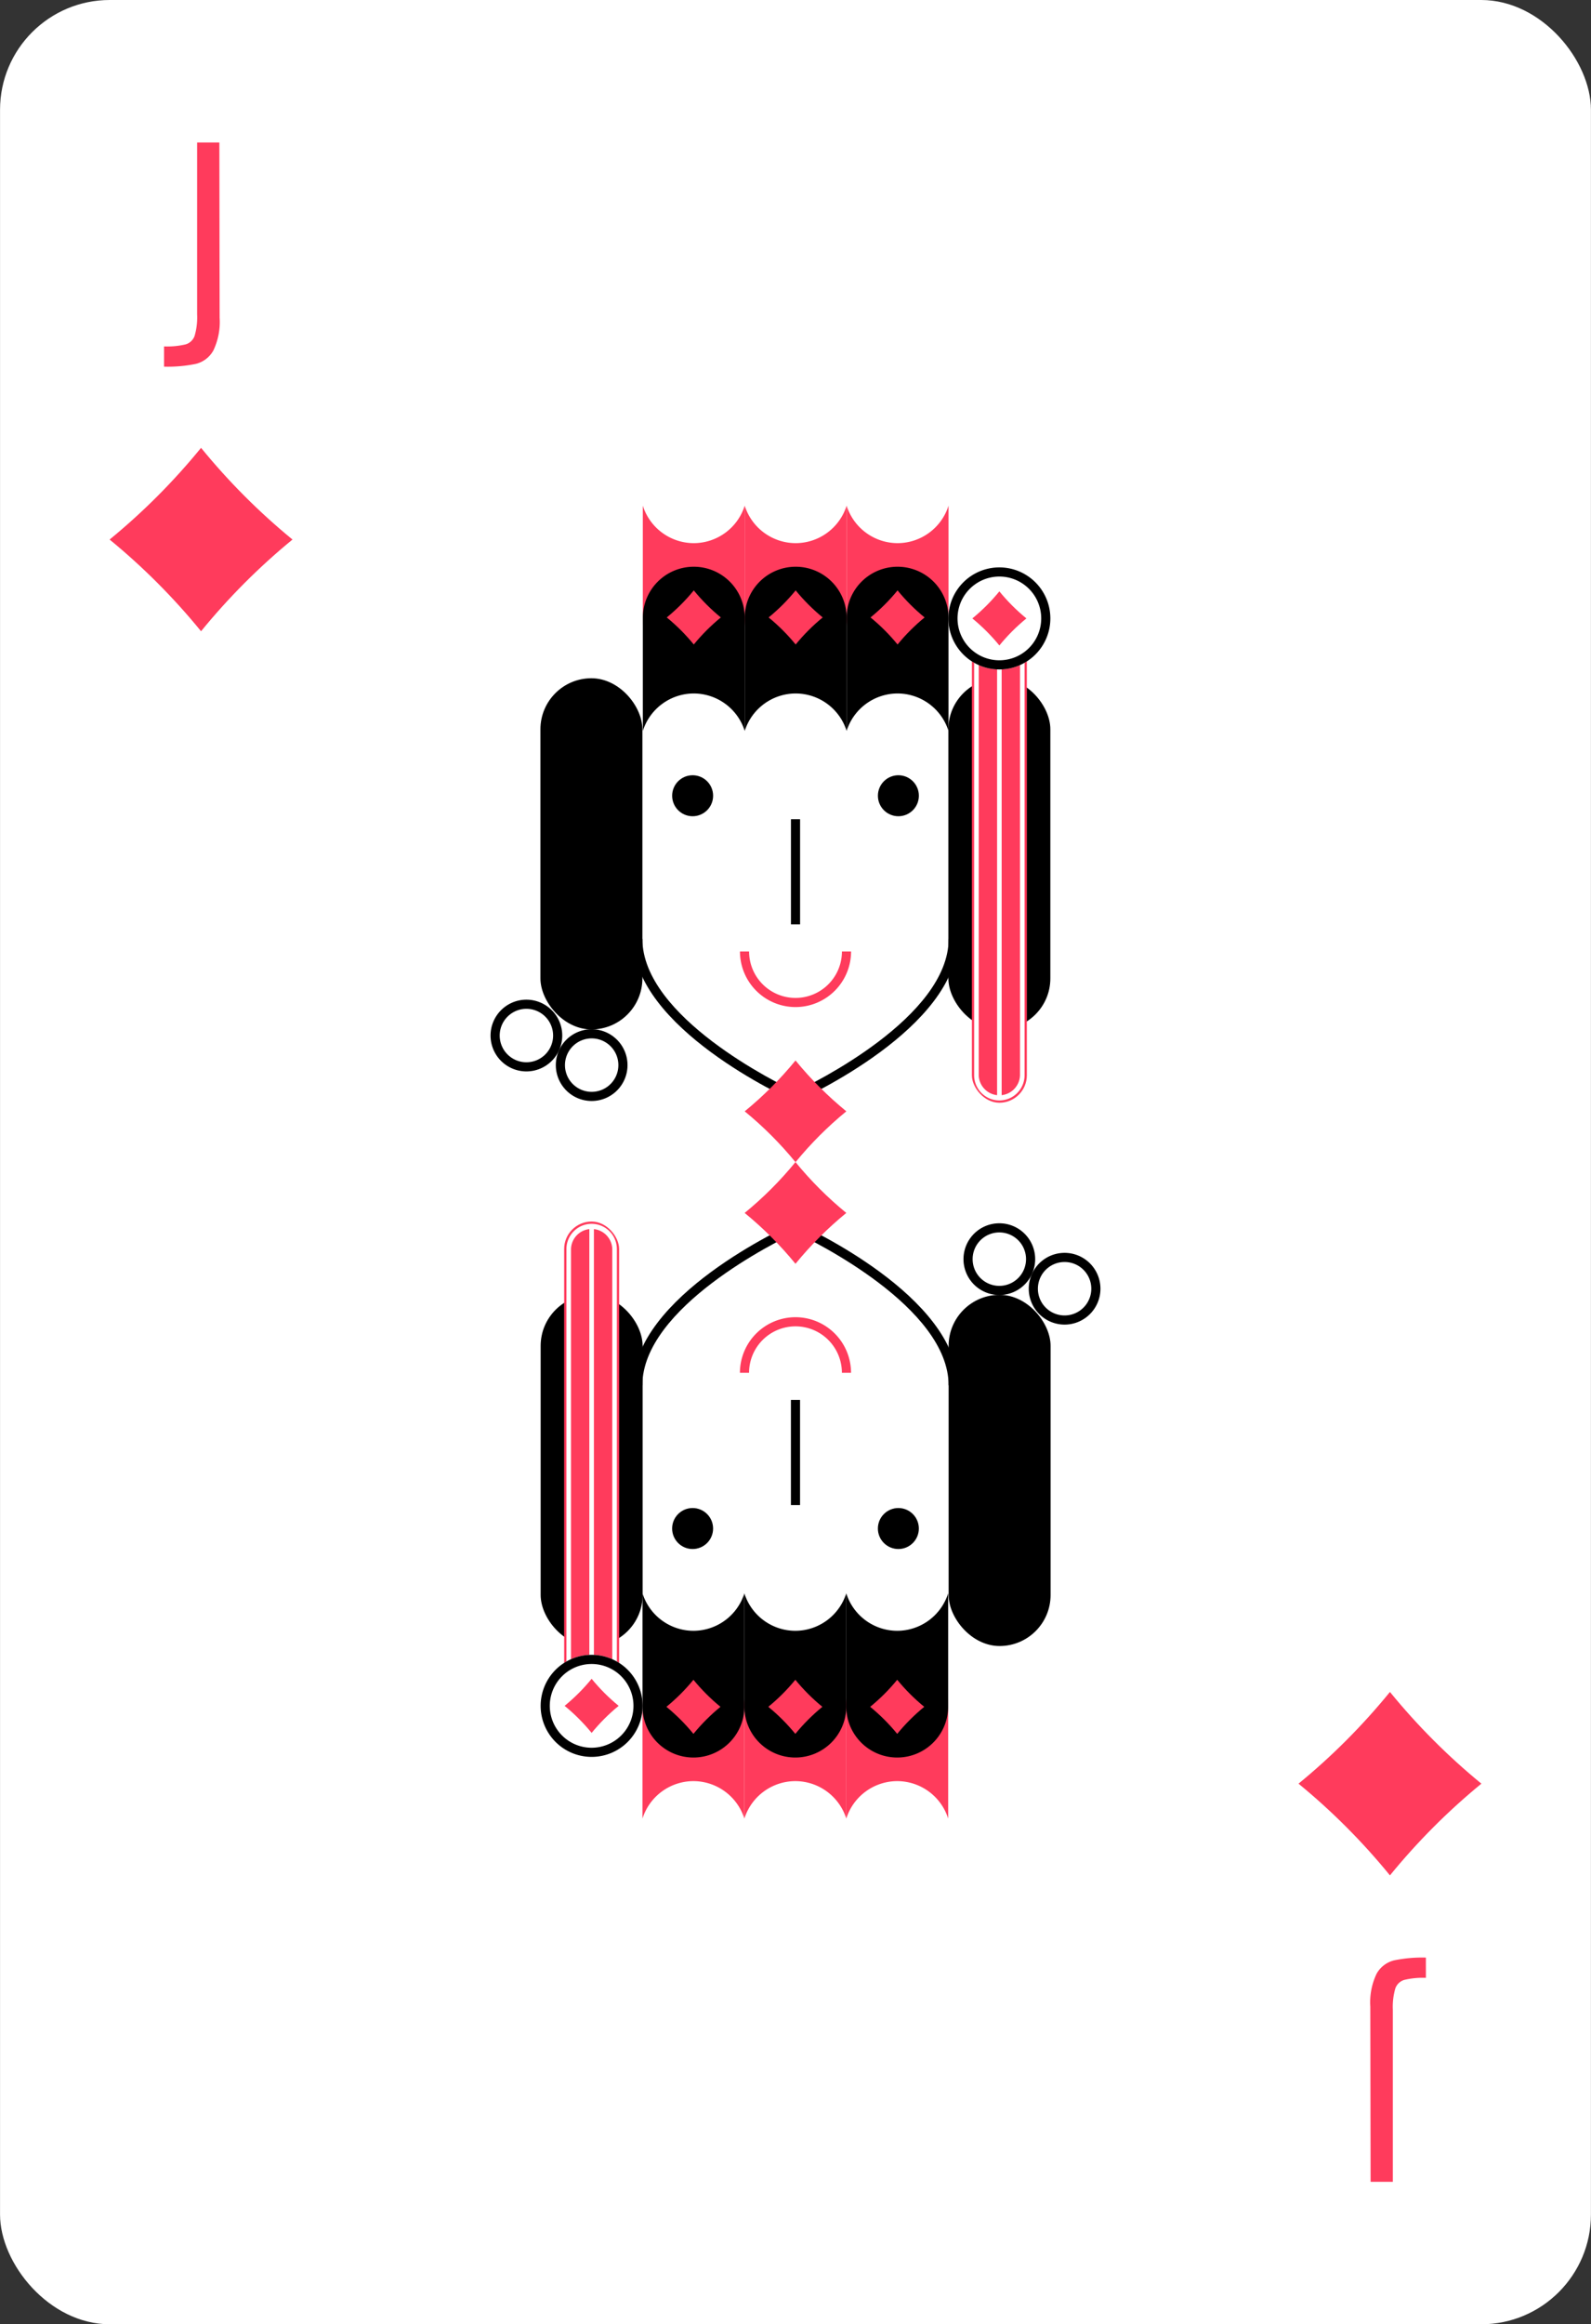 <svg xmlns="http://www.w3.org/2000/svg" viewBox="0 0 87 127"><rect x="0" y="0" width="87" height="127" fill="#333333" stroke="none"/><defs><style>.cls-1{fill:#fff;}.cls-2{fill:#ff3b5c;}</style></defs><title>card-diamonds-j</title><g id="artwork"><rect class="cls-1" x="0.002" width="86.995" height="127" rx="6"/><path class="cls-2" d="M8.97,18.929a4.374,4.374,0,0,0,1.185-.113.741.741,0,0,0,.487-.465,3.562,3.562,0,0,0,.137-1.17V7.785h1.216L12.01,17.357a3.617,3.617,0,0,1-.344,1.796,1.508,1.508,0,0,1-.952.729A7.593,7.593,0,0,1,8.97,20.034Z"/><path class="cls-2" d="M77.972,108.071a4.326,4.326,0,0,0-1.184.113.744.744,0,0,0-.488.465,3.595,3.595,0,0,0-.136,1.17v9.396H74.948l-.016-9.573a3.613,3.613,0,0,1,.344-1.795,1.506,1.506,0,0,1,.952-.73,7.589,7.589,0,0,1,1.743-.153Z"/><path class="cls-2" d="M10.994,34.492q-1.121-1.374-2.375-2.631-1.252-1.255-2.625-2.38,1.371-1.123,2.625-2.38,1.252-1.255,2.375-2.631,1.121,1.374,2.375,2.631,1.252,1.255,2.625,2.38-1.371,1.123-2.625,2.38Q12.117,33.116,10.994,34.492Z"/><path class="cls-2" d="M76.006,102.472q-1.121-1.374-2.375-2.631-1.252-1.255-2.625-2.38,1.371-1.123,2.625-2.38,1.252-1.255,2.375-2.631,1.121,1.374,2.375,2.631,1.252,1.255,2.625,2.38-1.371,1.123-2.625,2.38Q77.129,101.097,76.006,102.472Z"/><path class="cls-2" d="M37.937,29.678a2.928,2.928,0,0,1-2.786-2.047v6.186a2.786,2.786,0,0,0,2.786,2.786H37.937a2.786,2.786,0,0,0,2.786-2.786v-6.186A2.929,2.929,0,0,1,37.937,29.678Z"/><path class="cls-2" d="M43.509,29.678a2.929,2.929,0,0,1-2.786-2.047v6.186a2.786,2.786,0,0,0,2.786,2.786h0a2.786,2.786,0,0,0,2.786-2.786v-6.186A2.928,2.928,0,0,1,43.509,29.678Z"/><path class="cls-2" d="M49.082,29.678a2.929,2.929,0,0,1-2.786-2.047v6.186a2.786,2.786,0,0,0,2.786,2.786H49.082a2.786,2.786,0,0,0,2.786-2.786v-6.186A2.929,2.929,0,0,1,49.082,29.678Z"/><path class="cls-2" d="M43.501,55.027a3.041,3.041,0,0,1-3.038-3.038h.5a2.538,2.538,0,1,0,5.076,0h.5A3.041,3.041,0,0,1,43.501,55.027Z"/><rect x="43.251" y="44.762" width="0.5" height="5.746"/><path d="M28.785,55.123a1.46,1.46,0,1,1-1.46,1.46,1.461,1.461,0,0,1,1.46-1.46m0-.5a1.96,1.96,0,1,0,1.96,1.96,1.96,1.96,0,0,0-1.96-1.96Z"/><path d="M32.354,56.739a1.46,1.46,0,1,1-1.46,1.46,1.461,1.461,0,0,1,1.46-1.46m0-.5a1.96,1.96,0,1,0,1.96,1.96,1.96,1.96,0,0,0-1.96-1.96Z"/><rect x="29.552" y="37.06" width="5.576" height="19.189" rx="2.788"/><rect x="51.86" y="37.06" width="5.576" height="19.189" rx="2.788"/><circle cx="49.126" cy="43.48" r="1.12"/><circle cx="37.875" cy="43.48" r="1.12"/><path d="M49.081,37.892A2.929,2.929,0,0,0,46.295,39.939v-6.186a2.786,2.786,0,0,1,2.786-2.786h0a2.786,2.786,0,0,1,2.786,2.786v6.186A2.929,2.929,0,0,0,49.081,37.892Z"/><path d="M43.51,37.892a2.929,2.929,0,0,0-2.786,2.047v-6.186a2.786,2.786,0,0,1,2.786-2.786h0a2.786,2.786,0,0,1,2.786,2.786v6.186A2.928,2.928,0,0,0,43.51,37.892Z"/><path d="M37.938,37.892a2.928,2.928,0,0,0-2.786,2.047v-6.186a2.786,2.786,0,0,1,2.786-2.786h0a2.786,2.786,0,0,1,2.786,2.786v6.186A2.929,2.929,0,0,0,37.938,37.892Z"/><path d="M43.501,60.199l-.102-.046c-.358-.16-8.772-3.983-8.772-8.852h.5c0,4.272,7.411,7.896,8.374,8.348.963-.453,8.374-4.076,8.374-8.348h.5c0,4.869-8.413,8.692-8.772,8.852Z"/><path class="cls-2" d="M49.081,35.216q-.331-.405-.702-.776-.37-.37-.776-.702.405-.331.776-.702.37-.37.702-.776.331.405.702.776.37.37.776.702-.405.331-.776.702Q49.413,34.81,49.081,35.216Z"/><path class="cls-2" d="M43.509,35.216q-.331-.405-.702-.776-.37-.37-.776-.702.405-.331.776-.702.37-.37.702-.776.331.405.702.776.37.37.776.702-.405.331-.776.702Q43.841,34.81,43.509,35.216Z"/><path class="cls-2" d="M37.938,35.216q-.331-.405-.702-.776-.37-.37-.776-.702.405-.331.776-.702.37-.37.702-.776.331.405.702.776.37.37.776.702-.405.331-.776.702Q38.27,34.81,37.938,35.216Z"/><path class="cls-2" d="M43.501,63.503q-.623-.762-1.32-1.459-.696-.696-1.459-1.32.762-.623,1.459-1.32.696-.696,1.32-1.459.623.762,1.32,1.459.696.696,1.459,1.32-.762.623-1.459,1.32Q44.125,62.74,43.501,63.503Z"/><rect class="cls-2" x="53.144" y="34.656" width="3.007" height="25.599" rx="1.504" transform="translate(109.296 94.911) rotate(-180)"/><rect class="cls-1" x="54.523" y="35" width="0.25" height="24.982"/><path class="cls-1" d="M54.648,60.13a1.38,1.38,0,0,1-1.379-1.378v-22.592a1.379,1.379,0,1,1,2.757,0v22.592A1.38,1.38,0,0,1,54.648,60.13Zm0-25.099a1.13,1.13,0,0,0-1.129,1.129v22.592a1.129,1.129,0,0,0,2.257,0v-22.592A1.13,1.13,0,0,0,54.648,35.031Z"/><circle class="cls-1" cx="54.648" cy="33.79" r="2.788"/><path d="M54.648,31.503a2.288,2.288,0,1,1-2.288,2.288A2.29,2.29,0,0,1,54.648,31.503m0-.5a2.788,2.788,0,1,0,2.788,2.788,2.788,2.788,0,0,0-2.788-2.788Z"/><path class="cls-2" d="M54.648,35.269q-.331-.405-.702-.776-.37-.37-.776-.702.405-.331.776-.702.37-.37.702-.776.331.405.702.776.37.37.776.702-.405.331-.776.702Q54.98,34.863,54.648,35.269Z"/><path class="cls-2" d="M49.063,97.322a2.928,2.928,0,0,1,2.786,2.047v-6.186a2.786,2.786,0,0,0-2.786-2.786H49.063a2.786,2.786,0,0,0-2.786,2.786v6.186A2.929,2.929,0,0,1,49.063,97.322Z"/><path class="cls-2" d="M43.491,97.322a2.929,2.929,0,0,1,2.786,2.047v-6.186a2.786,2.786,0,0,0-2.786-2.786h-0a2.786,2.786,0,0,0-2.786,2.786v6.186A2.928,2.928,0,0,1,43.491,97.322Z"/><path class="cls-2" d="M37.918,97.322a2.929,2.929,0,0,1,2.786,2.047v-6.186a2.786,2.786,0,0,0-2.786-2.786H37.918a2.786,2.786,0,0,0-2.786,2.786v6.186A2.929,2.929,0,0,1,37.918,97.322Z"/><path class="cls-2" d="M43.499,71.973a3.041,3.041,0,0,1,3.038,3.038h-.5a2.538,2.538,0,1,0-5.076,0h-.5A3.041,3.041,0,0,1,43.499,71.973Z"/><rect x="43.249" y="76.493" width="0.5" height="5.746"/><path d="M58.215,71.877a1.46,1.46,0,1,1,1.46-1.46,1.461,1.461,0,0,1-1.46,1.46m0,.5a1.96,1.96,0,1,0-1.96-1.96,1.96,1.96,0,0,0,1.96,1.96Z"/><path d="M54.646,70.261a1.46,1.46,0,1,1,1.46-1.46,1.461,1.461,0,0,1-1.46,1.46m0,.5a1.96,1.96,0,1,0-1.96-1.96,1.96,1.96,0,0,0,1.96,1.96Z"/><rect x="51.872" y="70.751" width="5.576" height="19.189" rx="2.788" transform="translate(109.321 160.691) rotate(180)"/><rect x="29.564" y="70.751" width="5.576" height="19.189" rx="2.788" transform="translate(64.704 160.691) rotate(180)"/><circle cx="37.874" cy="83.52" r="1.12"/><circle cx="49.125" cy="83.52" r="1.12"/><path d="M37.919,89.108A2.929,2.929,0,0,0,40.705,87.061v6.186a2.786,2.786,0,0,1-2.786,2.786h-0a2.786,2.786,0,0,1-2.786-2.786v-6.186A2.929,2.929,0,0,0,37.919,89.108Z"/><path d="M43.49,89.108a2.929,2.929,0,0,0,2.786-2.047v6.186a2.786,2.786,0,0,1-2.786,2.786H43.49a2.786,2.786,0,0,1-2.786-2.786v-6.186A2.928,2.928,0,0,0,43.49,89.108Z"/><path d="M49.062,89.108a2.928,2.928,0,0,0,2.786-2.047v6.186a2.786,2.786,0,0,1-2.786,2.786h-0a2.786,2.786,0,0,1-2.786-2.786v-6.186A2.929,2.929,0,0,0,49.062,89.108Z"/><path d="M43.499,66.801l.102.046c.358.16,8.772,3.983,8.772,8.852h-.5c0-4.272-7.411-7.896-8.374-8.348-.963.453-8.374,4.076-8.374,8.348h-.5c0-4.869,8.413-8.692,8.772-8.852Z"/><path class="cls-2" d="M37.919,91.784q.331.405.702.776.37.37.776.702-.405.331-.776.702-.37.37-.702.776-.331-.405-.702-.776-.37-.37-.776-.702.405-.331.776-.702Q37.587,92.19,37.919,91.784Z"/><path class="cls-2" d="M43.491,91.784q.331.405.702.776.37.37.776.702-.405.331-.776.702-.37.37-.702.776-.331-.405-.702-.776-.37-.37-.776-.702.405-.331.776-.702Q43.159,92.19,43.491,91.784Z"/><path class="cls-2" d="M49.062,91.784q.331.405.702.776.37.37.776.702-.405.331-.776.702-.37.37-.702.776-.331-.405-.702-.776-.37-.37-.776-.702.405-.331.776-.702Q48.73,92.19,49.062,91.784Z"/><path class="cls-2" d="M43.499,63.497q.623.762,1.32,1.459.696.696,1.459,1.32-.762.623-1.459,1.32-.696.696-1.32,1.459-.623-.762-1.32-1.459-.696-.696-1.459-1.32.762-.623,1.459-1.32Q42.875,64.26,43.499,63.497Z"/><rect class="cls-2" x="30.849" y="66.745" width="3.007" height="25.599" rx="1.504"/><rect class="cls-1" x="32.227" y="67.018" width="0.25" height="24.982"/><path class="cls-1" d="M32.352,66.87a1.38,1.38,0,0,1,1.379,1.378v22.592a1.379,1.379,0,1,1-2.757,0v-22.592A1.38,1.38,0,0,1,32.352,66.87Zm0,25.099a1.13,1.13,0,0,0,1.129-1.129v-22.592a1.129,1.129,0,0,0-2.257,0v22.592A1.13,1.13,0,0,0,32.352,91.969Z"/><circle class="cls-1" cx="32.352" cy="93.21" r="2.788"/><path d="M32.352,95.498a2.288,2.288,0,1,1,2.288-2.288A2.29,2.29,0,0,1,32.352,95.498m0,.5a2.788,2.788,0,1,0-2.788-2.788,2.788,2.788,0,0,0,2.788,2.788Z"/><path class="cls-2" d="M32.352,91.731q.331.405.702.776.37.37.776.702-.405.331-.776.702-.37.37-.702.776-.331-.405-.702-.776-.37-.37-.776-.702.405-.331.776-.702Q32.02,92.137,32.352,91.731Z"/></g></svg>